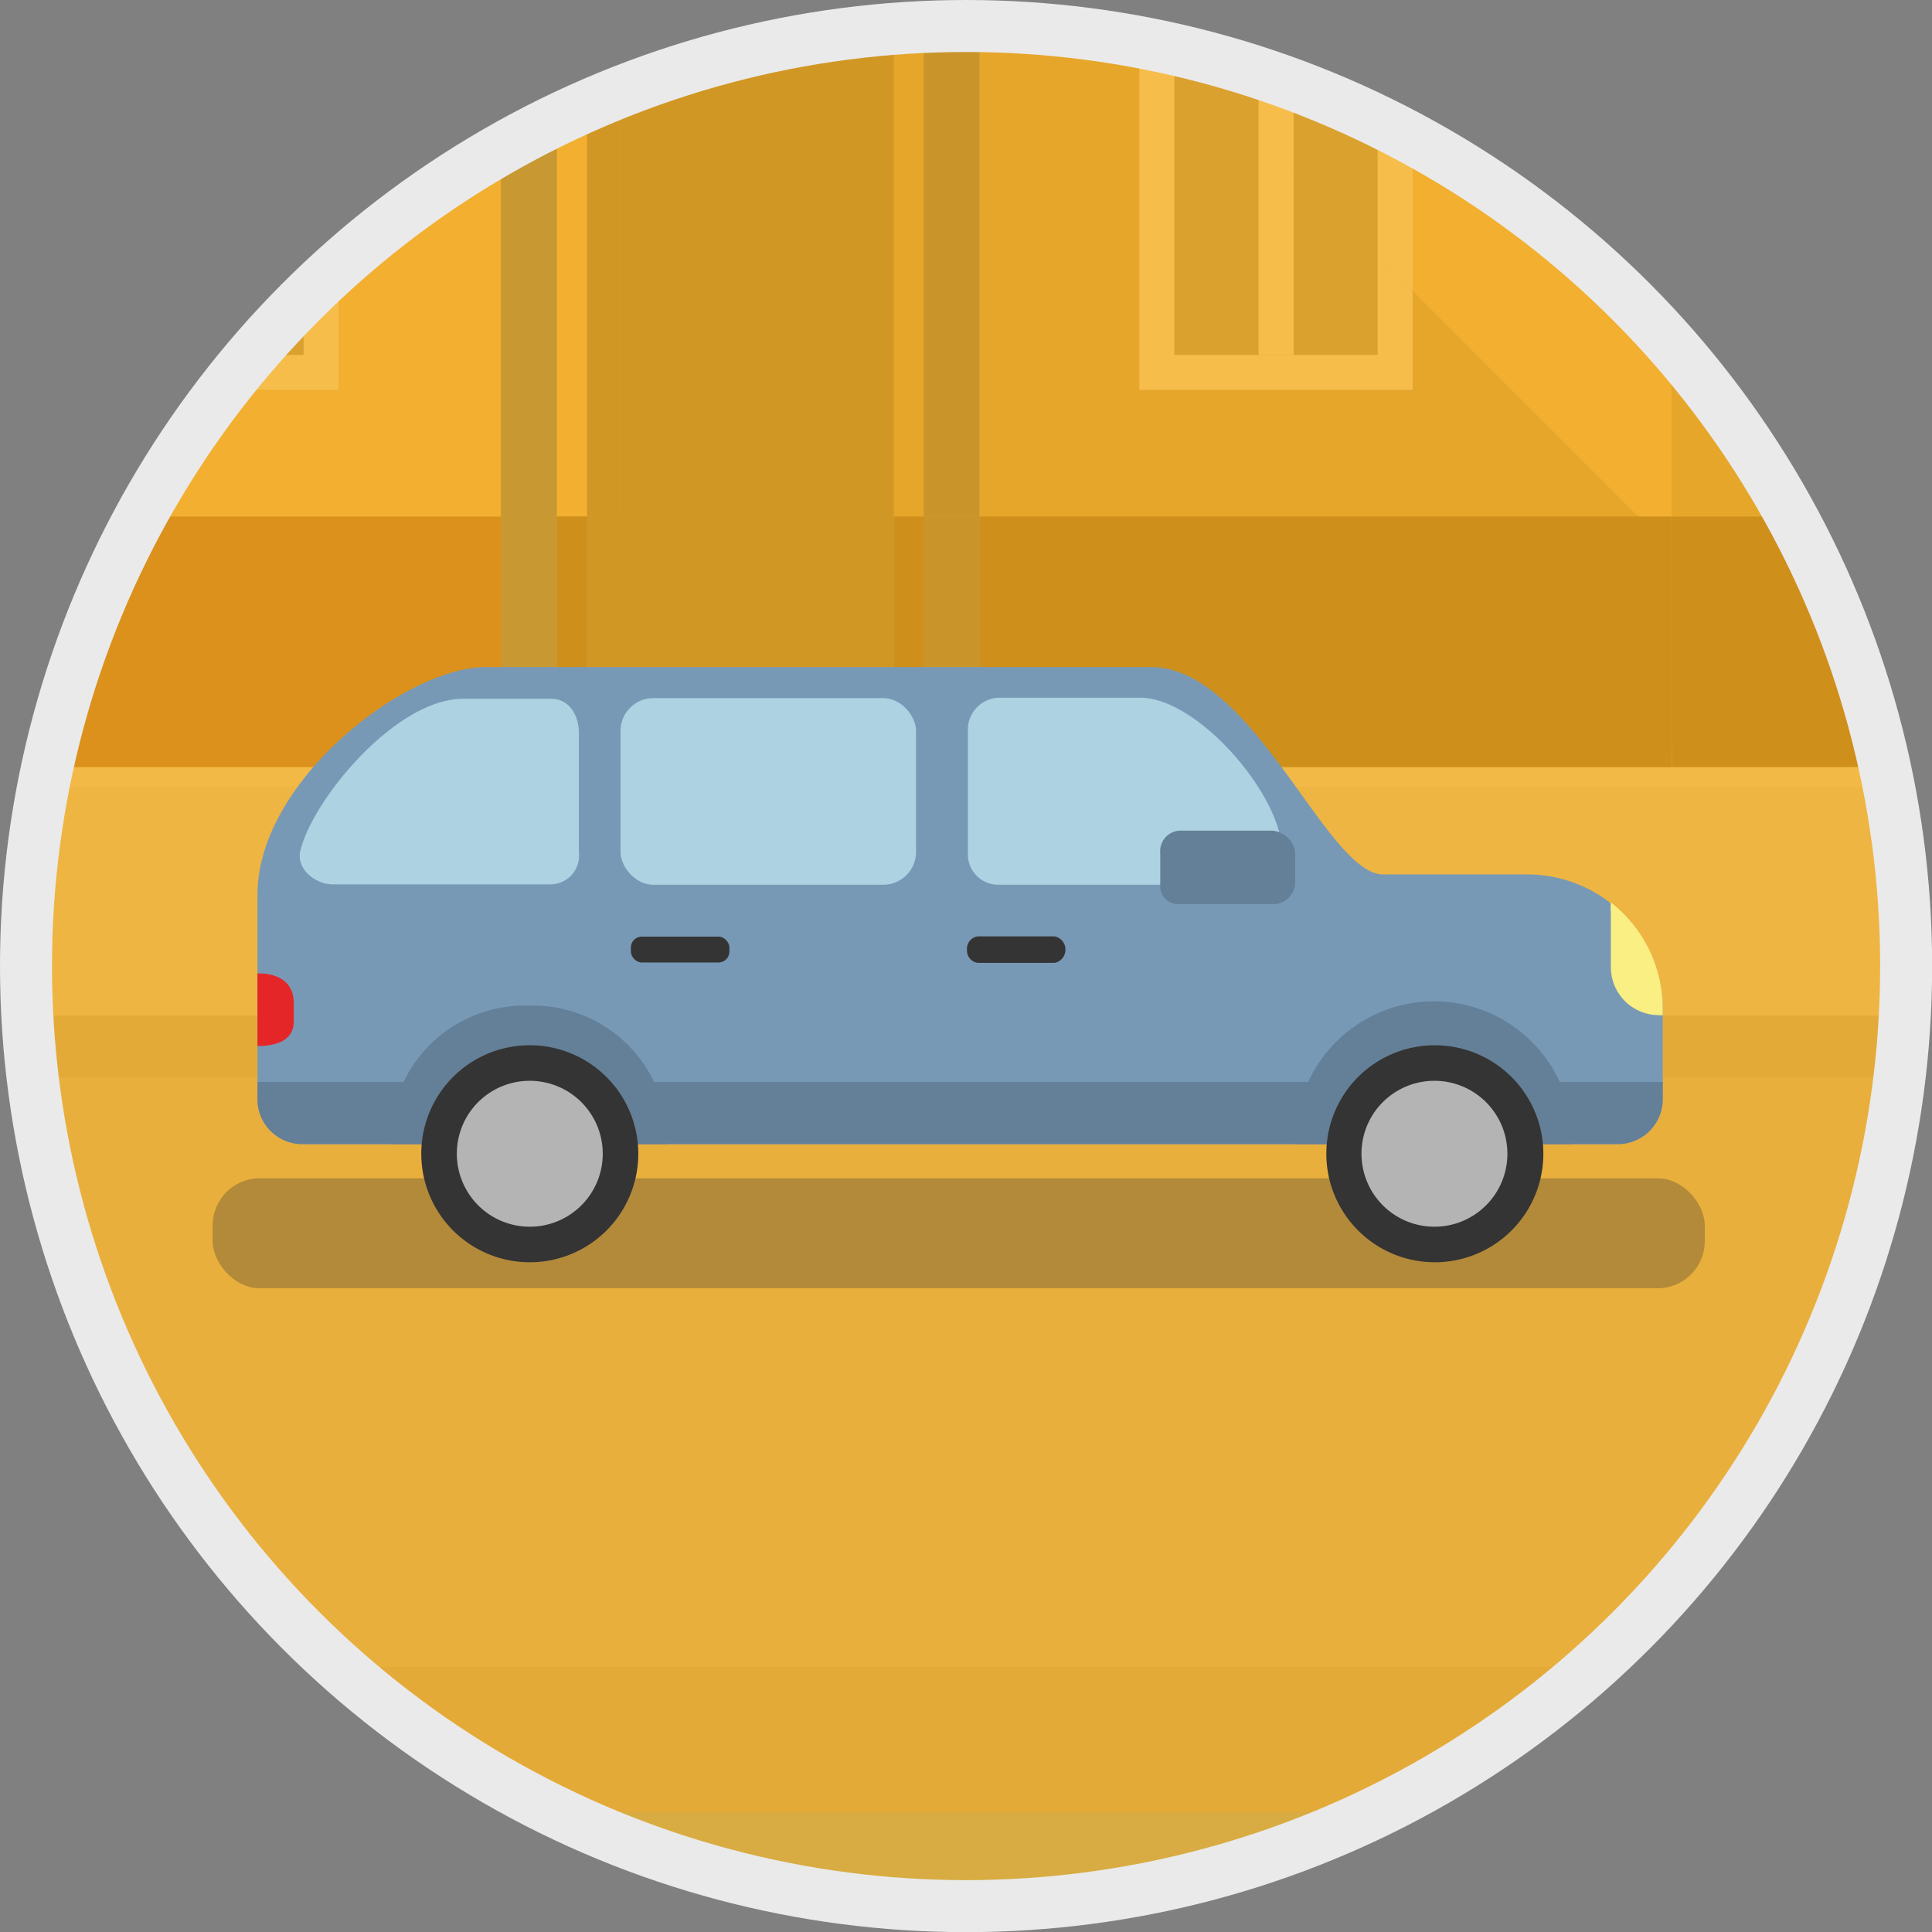 <svg xmlns="http://www.w3.org/2000/svg" xmlns:xlink="http://www.w3.org/1999/xlink" viewBox="0 0 145.65 145.65"><rect x="0" y="0" width="145.65" height="145.65" fill="#808080" stroke="none"/><defs><style>.cls-1,.cls-26,.cls-8{fill:none;}.cls-2{clip-path:url(#clip-path);}.cls-3{fill:#d5d5d4;}.cls-4{fill:#9f9f9f;}.cls-5{fill:#b8b8b8;}.cls-6{fill:#66abd1;}.cls-7{fill:#fff;}.cls-26,.cls-8{stroke:#eaeaea;stroke-miterlimit:10;}.cls-8{stroke-width:3px;}.cls-9{fill:#e5b878;}.cls-10{fill:#71250d;}.cls-11{fill:#ac8a5a;}.cls-12{fill:#36170e;}.cls-13{fill:#124780;}.cls-14{fill:#17365d;}.cls-15{fill:#414142;}.cls-16{fill:#757575;}.cls-17{fill:#f5ad1f;opacity:0.8;}.cls-18{fill:#323232;opacity:0.3;}.cls-19{fill:#7899b6;}.cls-20{fill:#e52629;}.cls-21{fill:#f9ef83;}.cls-22{fill:#add2e1;}.cls-23{fill:#648098;}.cls-24{fill:#343434;}.cls-25{fill:#b4b4b4;}.cls-26{stroke-width:3.92px;}</style><clipPath id="clip-path" transform="translate(-5.36 -6.84)"><circle class="cls-1" cx="78.19" cy="79.67" r="72.28"/></clipPath></defs><title>G04_08_01</title><g id="Mobile"><g class="cls-2"><path class="cls-3" d="M7.23,83.43H148.76c.06-1.25.1-2.5.1-3.76A71.07,71.07,0,0,0,147,63.45H9A71.07,71.07,0,0,0,7.13,79.67C7.13,80.93,7.16,82.18,7.23,83.43Z" transform="translate(-5.36 -6.84)"/><path class="cls-4" d="M7.64,88.05H148.35c.18-1.53.33-3.06.41-4.62H7.23C7.31,85,7.46,86.52,7.64,88.05Z" transform="translate(-5.36 -6.84)"/><path class="cls-5" d="M30.83,132.54h94.33A70.7,70.7,0,0,0,148,90.74H8A70.71,70.71,0,0,0,30.83,132.54Z" transform="translate(-5.36 -6.84)"/><path class="cls-5" d="M8,90.74H148c.14-.89.25-1.79.36-2.69H7.64C7.74,89,7.85,89.85,8,90.74Z" transform="translate(-5.36 -6.84)"/><path class="cls-4" d="M47.05,143.44h61.88a71,71,0,0,0,16.23-10.9H30.83A70.94,70.94,0,0,0,47.05,143.44Z" transform="translate(-5.36 -6.84)"/><path class="cls-6" d="M78,150.54a70.63,70.63,0,0,0,30.94-7.1H47.05A70.66,70.66,0,0,0,78,150.54Z" transform="translate(-5.36 -6.84)"/><path class="cls-7" d="M93.63,10.56,91.25,8.18v1.88C92.05,10.21,92.84,10.38,93.63,10.56Z" transform="translate(-5.36 -6.84)"/><path class="cls-8" d="M131.4,64.7l-84.07,0H8.73a70.87,70.87,0,1,0,138.52,0H131.4Z" transform="translate(-5.36 -6.84)"/><rect class="cls-9" x="67.38" y="38.94" width="2.3"/><path class="cls-9" d="M30.89,26.74v9.5H22a71.43,71.43,0,0,0-6.27,9.55H43.13V18A71.35,71.35,0,0,0,30.89,26.74Z" transform="translate(-5.36 -6.84)"/><path class="cls-9" d="M111.86,17.41V28.79l17,17h2.54V33.11A71.32,71.32,0,0,0,111.86,17.41Z" transform="translate(-5.36 -6.84)"/><polygon class="cls-9" points="73.87 38.94 123.5 38.94 73.87 38.94 73.87 38.94"/><path class="cls-9" d="M47.33,15.77v30h2.29V14.73C48.85,15.07,48.08,15.4,47.33,15.77Z" transform="translate(-5.36 -6.84)"/><path class="cls-10" d="M43.13,45.79H15.74a70.52,70.52,0,0,0-7,18.88h34.4Z" transform="translate(-5.36 -6.84)"/><path class="cls-11" d="M102.88,36.24H91.25V10.06a71,71,0,0,0-12-1.22v37h49.63l-17-17v7.45Z" transform="translate(-5.36 -6.84)"/><path class="cls-11" d="M72.74,9V45.79H75V8.88C74.27,8.91,73.5,9,72.74,9Z" transform="translate(-5.36 -6.84)"/><polygon class="cls-12" points="69.68 57.83 67.38 57.83 44.27 57.83 41.97 57.83 126.04 57.85 126.04 57.83 73.87 57.83 69.68 57.83"/><rect class="cls-12" x="41.97" y="38.94" width="2.3" height="18.88"/><rect class="cls-12" x="67.38" y="38.94" width="2.3" height="18.88"/><polygon class="cls-12" points="73.87 38.94 73.87 57.83 126.04 57.83 126.04 38.94 123.5 38.94 73.87 38.94"/><path class="cls-13" d="M47.33,15.77c-1.43.68-2.82,1.43-4.2,2.21V45.79h4.2Z" transform="translate(-5.36 -6.84)"/><rect class="cls-13" x="37.77" y="38.94" width="4.2" height="18.88"/><rect class="cls-14" x="69.68" y="38.94" width="4.19"/><path class="cls-14" d="M75,8.88V45.79h4.19V8.84c-.41,0-.82,0-1.24,0C77,8.81,76,8.84,75,8.88Z" transform="translate(-5.36 -6.84)"/><rect class="cls-14" x="69.68" y="38.94" width="4.19" height="18.88"/><path class="cls-15" d="M72.74,45.79H52.05V13.73c-.82.32-1.63.65-2.43,1V45.79Z" transform="translate(-5.36 -6.84)"/><path class="cls-15" d="M52.05,13.73V45.79H72.74V9A70.12,70.12,0,0,0,52.05,13.73Z" transform="translate(-5.36 -6.84)"/><rect class="cls-15" x="44.26" y="38.94" width="23.12" height="18.88"/><path class="cls-11" d="M140.25,45.79a71.43,71.43,0,0,0-8.85-12.68V45.79Z" transform="translate(-5.36 -6.84)"/><path class="cls-12" d="M131.4,45.79V64.67h15.85a70.49,70.49,0,0,0-7-18.88Z" transform="translate(-5.36 -6.84)"/><path class="cls-16" d="M24.17,33.6h4.08V29.21Q26.12,31.33,24.17,33.6Z" transform="translate(-5.36 -6.84)"/><path class="cls-7" d="M30.89,26.74c-.9.8-1.78,1.63-2.64,2.47V33.6H24.17c-.74.86-1.46,1.75-2.16,2.64h8.88Z" transform="translate(-5.36 -6.84)"/><path class="cls-16" d="M102.88,19.8l6.34,6.35V16.05c-2.06-1-4.18-1.93-6.34-2.74Z" transform="translate(-5.36 -6.84)"/><path class="cls-16" d="M100.24,17.16V12.39c-2.08-.69-4.19-1.28-6.35-1.77v.2Z" transform="translate(-5.36 -6.84)"/><polygon class="cls-16" points="88.53 3.97 88.53 26.76 94.88 26.76 94.88 10.32 88.53 3.97"/><polygon class="cls-16" points="97.52 26.76 103.86 26.76 103.86 19.3 97.52 12.96 97.52 26.76"/><path class="cls-7" d="M109.22,26.15l2.64,2.64V17.41c-.87-.47-1.75-.92-2.64-1.36Z" transform="translate(-5.36 -6.84)"/><path class="cls-7" d="M93.89,10.62l-.26-.06.26.26Z" transform="translate(-5.36 -6.84)"/><path class="cls-7" d="M109.22,33.6H93.89V10.82l-.26-.26c-.79-.18-1.58-.35-2.38-.5V36.24h20.61V28.79l-2.64-2.64Z" transform="translate(-5.36 -6.84)"/><path class="cls-7" d="M102.88,13.31c-.87-.33-1.76-.63-2.64-.92v4.77l2.64,2.64Z" transform="translate(-5.36 -6.84)"/><polygon class="cls-7" points="94.88 10.32 94.88 26.76 97.52 26.76 97.52 12.96 94.88 10.32"/><circle class="cls-17" cx="72.63" cy="72.83" r="70.87"/><rect class="cls-18" x="16.03" y="88.83" width="112.49" height="8.29" rx="3.55" ry="3.55"/><path class="cls-19" d="M42,57.13H92.12c7.74,0,13.23,15.63,17.51,15.63h10.86A10.22,10.22,0,0,1,130.71,83V89.7a3.39,3.39,0,0,1-3.54,3.39H28.3a3.38,3.38,0,0,1-3.53-3.39V74.28C24.77,65.75,35.89,57.13,42,57.13Z" transform="translate(-5.36 -6.84)"/><path class="cls-20" d="M24.77,80.23s2.74-.21,2.74,2.24v1.37c0,1.57-1.56,1.86-2.74,1.86h0V80.23Z" transform="translate(-5.36 -6.84)"/><path class="cls-21" d="M126.8,79.73V75.62a3.8,3.8,0,0,1,0-.75A10.18,10.18,0,0,1,130.71,83v.37a1,1,0,0,1-.31,0A3.62,3.62,0,0,1,126.8,79.73Z" transform="translate(-5.36 -6.84)"/><rect class="cls-22" x="46.78" y="52.63" width="22.28" height="14.07" rx="2.47" ry="2.47"/><path class="cls-22" d="M28,71c-.31,1.33,1.1,2.51,2.46,2.51H46.91A2.16,2.16,0,0,0,49,71.1v-9c0-1.36-.74-2.58-2.1-2.58H40.33C35.19,59.47,28.87,67.2,28,71Z" transform="translate(-5.36 -6.84)"/><path class="cls-22" d="M78.33,71.1a2.29,2.29,0,0,0,2.28,2.44H99.52A2.43,2.43,0,0,0,102,71c0-4.16-6.3-11.56-10.69-11.56H80.61a2.42,2.42,0,0,0-2.28,2.58Z" transform="translate(-5.36 -6.84)"/><path class="cls-23" d="M127.17,93.09H28.3a3.38,3.38,0,0,1-3.53-3.39V88.4H130.71v1.3A3.39,3.39,0,0,1,127.17,93.09Z" transform="translate(-5.36 -6.84)"/><path class="cls-23" d="M123.9,93.09a10.44,10.44,0,1,0-20.87,0Z" transform="translate(-5.36 -6.84)"/><path class="cls-24" d="M105.35,93.82a8.18,8.18,0,1,0,8.18-8.18A8.17,8.17,0,0,0,105.35,93.82Z" transform="translate(-5.36 -6.84)"/><path class="cls-25" d="M108,93.82a5.5,5.5,0,1,0,5.49-5.5A5.49,5.49,0,0,0,108,93.82Z" transform="translate(-5.36 -6.84)"/><path class="cls-23" d="M55.67,93.09A10.15,10.15,0,0,0,45.23,82.65,10.14,10.14,0,0,0,34.79,93.09Z" transform="translate(-5.36 -6.84)"/><path class="cls-24" d="M37.12,93.82a8.18,8.18,0,1,0,8.17-8.18A8.17,8.17,0,0,0,37.12,93.82Z" transform="translate(-5.36 -6.84)"/><path class="cls-25" d="M39.8,93.82a5.5,5.5,0,1,0,5.49-5.5A5.49,5.49,0,0,0,39.8,93.82Z" transform="translate(-5.36 -6.84)"/><path class="cls-24" d="M78.26,78.43a.94.94,0,0,0,.82,1h5.78a1,1,0,0,0,.82-1h0a1,1,0,0,0-.82-1H79.08a.94.94,0,0,0-.82,1Z" transform="translate(-5.36 -6.84)"/><rect class="cls-24" x="47.56" y="70.61" width="7.43" height="1.95" rx="0.82" ry="0.82"/><path class="cls-23" d="M103,71.14a1.87,1.87,0,0,0-1.91-1.68l-6.73,0a1.54,1.54,0,0,0-1.53,1.68v2.35A1.35,1.35,0,0,0,94.25,75l6.83,0A1.7,1.7,0,0,0,103,73.49Z" transform="translate(-5.36 -6.84)"/><circle class="cls-8" cx="72.63" cy="72.83" r="70.87"/></g><circle class="cls-26" cx="72.83" cy="72.83" r="70.87"/></g></svg>